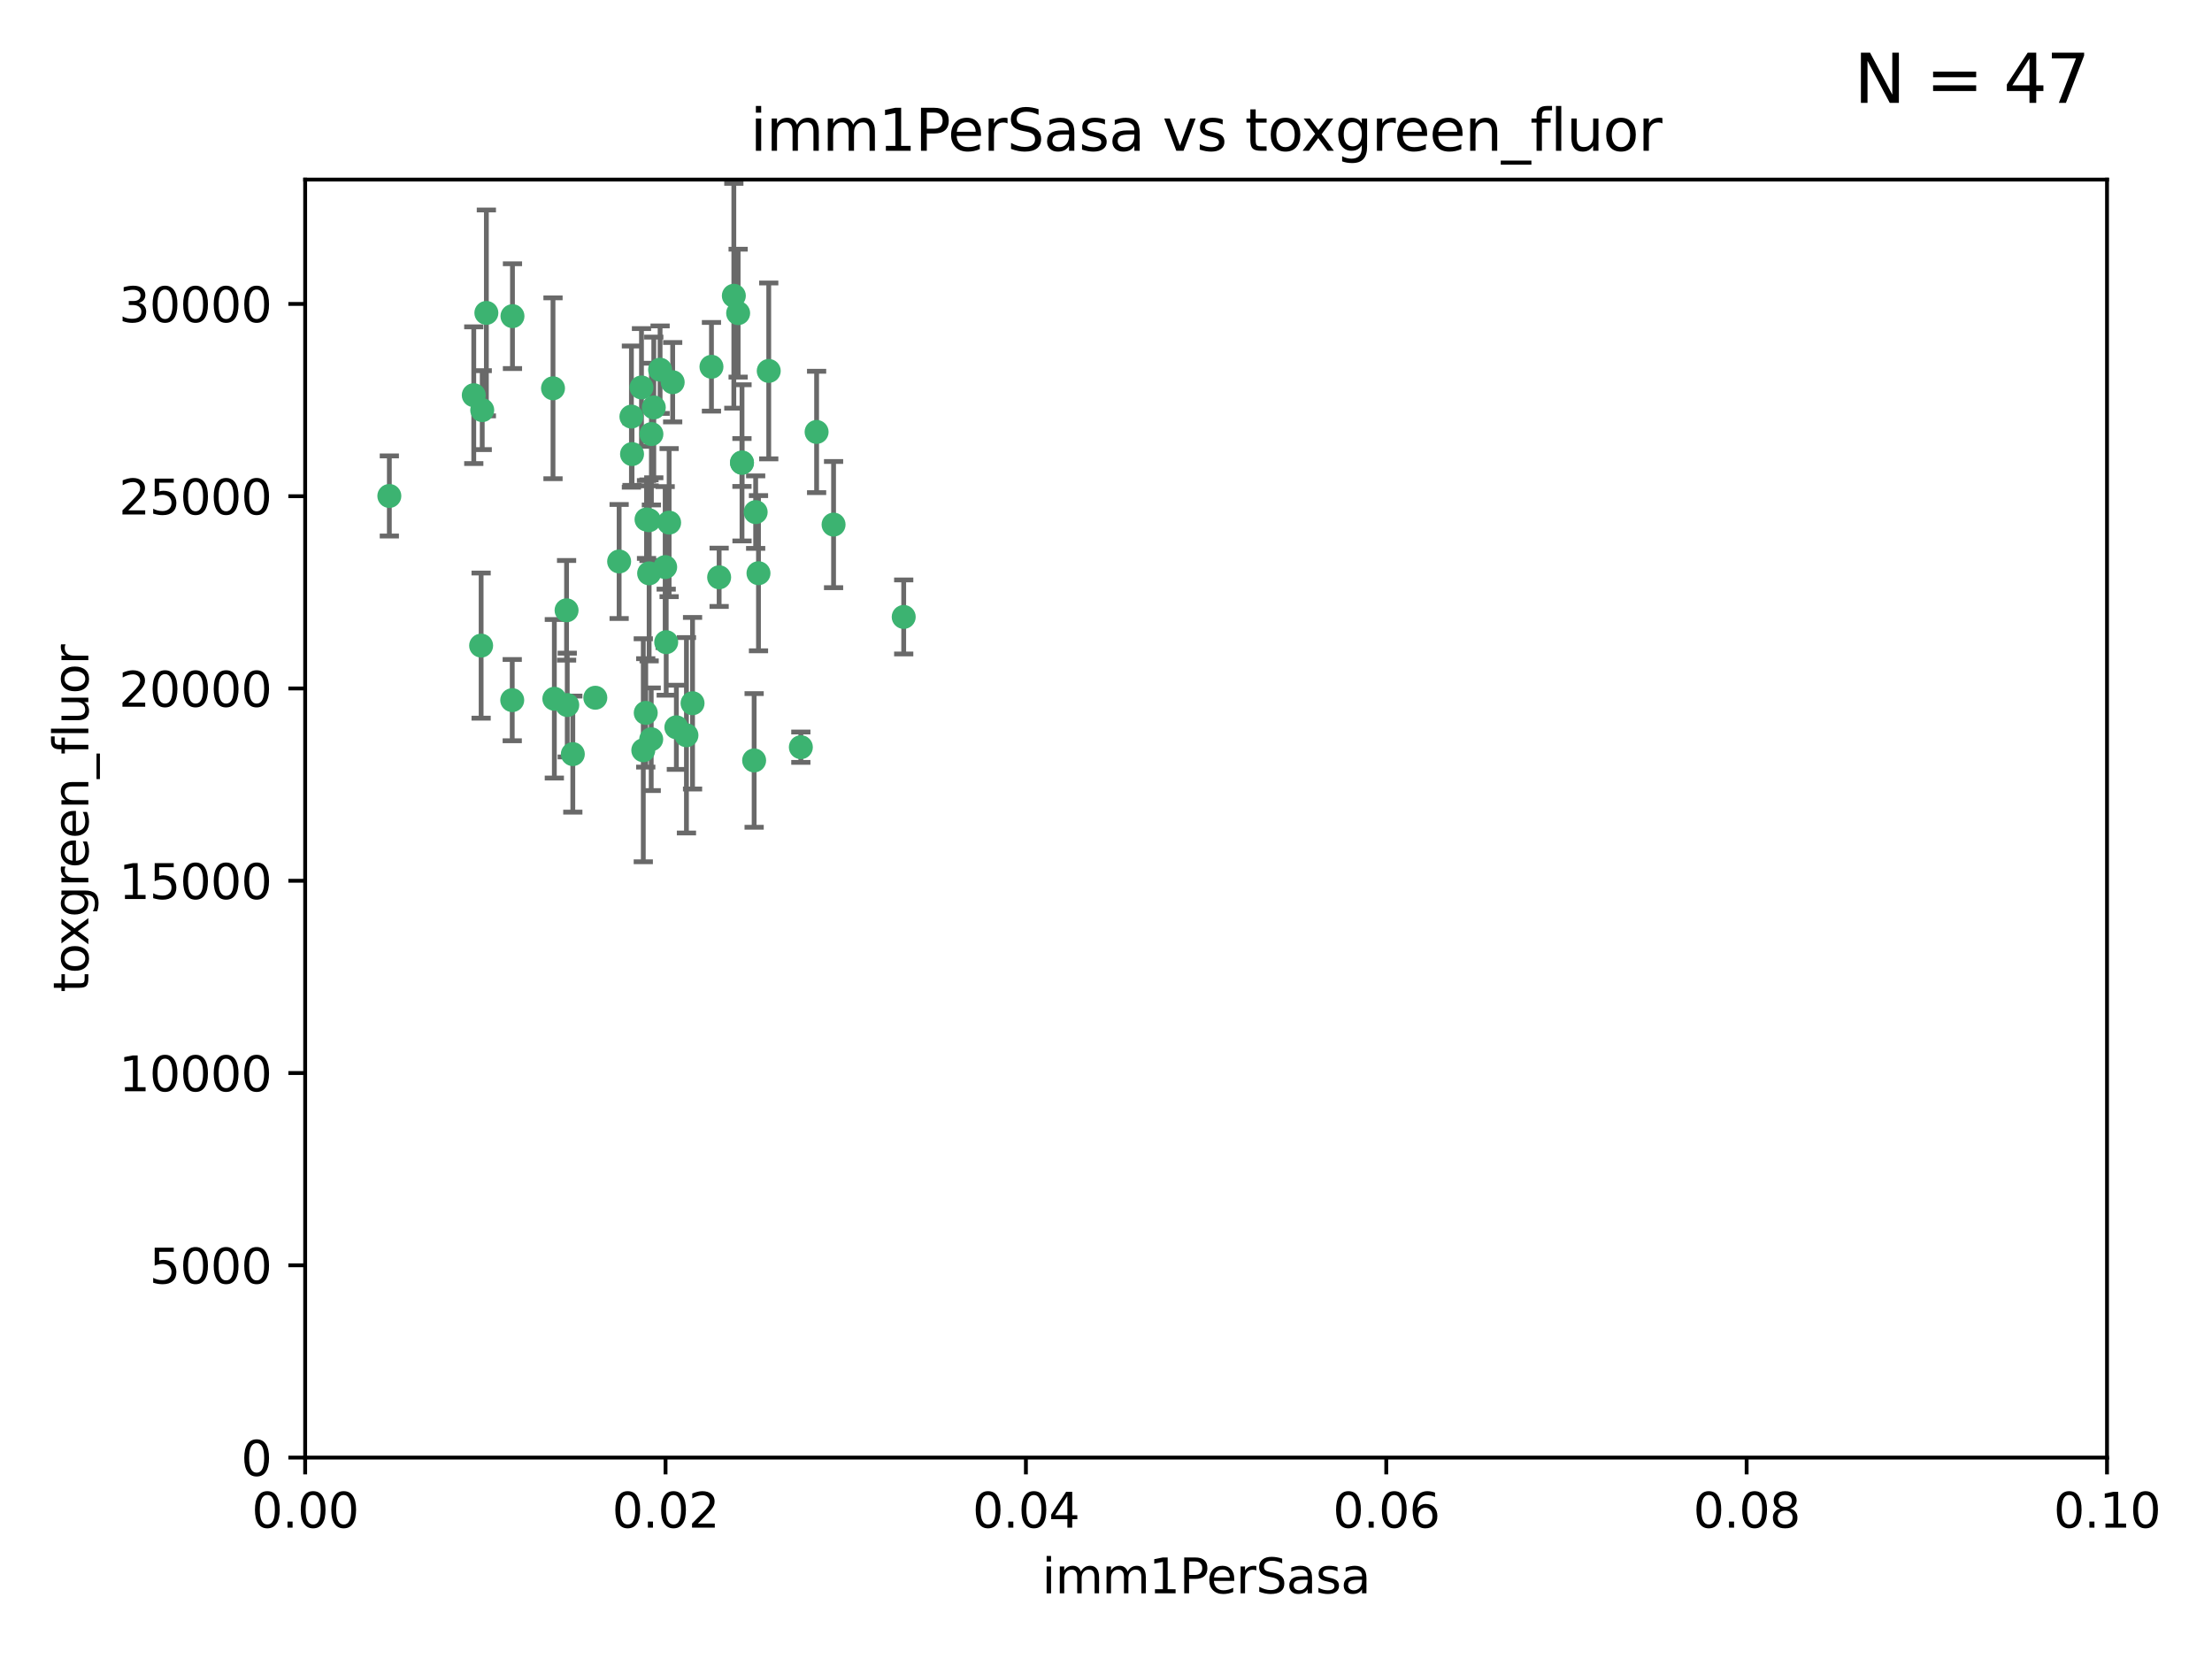 <?xml version="1.0" encoding="utf-8" standalone="no"?>
<!DOCTYPE svg PUBLIC "-//W3C//DTD SVG 1.1//EN"
  "http://www.w3.org/Graphics/SVG/1.1/DTD/svg11.dtd">
<svg xmlns:xlink="http://www.w3.org/1999/xlink" width="460.8pt" height="345.6pt" viewBox="0 0 460.8 345.6" xmlns="http://www.w3.org/2000/svg" version="1.1">
 <defs>
  <style type="text/css">*{stroke-linejoin: round; stroke-linecap: butt}</style>
 </defs>
 <g id="figure_1">
  <g id="patch_1">
   <path d="M 0 345.6 
L 460.8 345.6 
L 460.8 0 
L 0 0 
z
" style="fill: #ffffff"/>
  </g>
  <g id="axes_1">
   <g id="patch_2">
    <path d="M 63.571 303.64 
L 438.93 303.64 
L 438.93 37.411 
L 63.571 37.411 
z
" style="fill: #ffffff"/>
   </g>
   <g id="PathCollection_1">
    <defs>
     <path id="m8b3bf76834" d="M 0 1.118 
C 0.297 1.118 0.581 1 0.791 0.791 
C 1 0.581 1.118 0.297 1.118 0 
C 1.118 -0.297 1 -0.581 0.791 -0.791 
C 0.581 -1 0.297 -1.118 0 -1.118 
C -0.297 -1.118 -0.581 -1 -0.791 -0.791 
C -1 -0.581 -1.118 -0.297 -1.118 0 
C -1.118 0.297 -1 0.581 -0.791 0.791 
C -0.581 1 -0.297 1.118 0 1.118 
z
" style="stroke: #3cb371"/>
    </defs>
    <g clip-path="url(#pdb96815ed4)">
     <use xlink:href="#m8b3bf76834" x="81.107" y="103.319" style="fill: #3cb371; stroke: #3cb371"/>
     <use xlink:href="#m8b3bf76834" x="101.319" y="65.184" style="fill: #3cb371; stroke: #3cb371"/>
     <use xlink:href="#m8b3bf76834" x="100.458" y="85.438" style="fill: #3cb371; stroke: #3cb371"/>
     <use xlink:href="#m8b3bf76834" x="100.227" y="134.491" style="fill: #3cb371; stroke: #3cb371"/>
     <use xlink:href="#m8b3bf76834" x="98.695" y="82.326" style="fill: #3cb371; stroke: #3cb371"/>
     <use xlink:href="#m8b3bf76834" x="148.21" y="76.407" style="fill: #3cb371; stroke: #3cb371"/>
     <use xlink:href="#m8b3bf76834" x="106.757" y="65.86" style="fill: #3cb371; stroke: #3cb371"/>
     <use xlink:href="#m8b3bf76834" x="134.683" y="108.214" style="fill: #3cb371; stroke: #3cb371"/>
     <use xlink:href="#m8b3bf76834" x="135.699" y="90.426" style="fill: #3cb371; stroke: #3cb371"/>
     <use xlink:href="#m8b3bf76834" x="138.568" y="118.137" style="fill: #3cb371; stroke: #3cb371"/>
     <use xlink:href="#m8b3bf76834" x="152.872" y="61.614" style="fill: #3cb371; stroke: #3cb371"/>
     <use xlink:href="#m8b3bf76834" x="118.027" y="127.138" style="fill: #3cb371; stroke: #3cb371"/>
     <use xlink:href="#m8b3bf76834" x="115.202" y="80.887" style="fill: #3cb371; stroke: #3cb371"/>
     <use xlink:href="#m8b3bf76834" x="135.226" y="119.44" style="fill: #3cb371; stroke: #3cb371"/>
     <use xlink:href="#m8b3bf76834" x="124.016" y="145.351" style="fill: #3cb371; stroke: #3cb371"/>
     <use xlink:href="#m8b3bf76834" x="131.665" y="94.593" style="fill: #3cb371; stroke: #3cb371"/>
     <use xlink:href="#m8b3bf76834" x="135.196" y="108.37" style="fill: #3cb371; stroke: #3cb371"/>
     <use xlink:href="#m8b3bf76834" x="157.418" y="106.684" style="fill: #3cb371; stroke: #3cb371"/>
     <use xlink:href="#m8b3bf76834" x="137.51" y="77.01" style="fill: #3cb371; stroke: #3cb371"/>
     <use xlink:href="#m8b3bf76834" x="106.707" y="145.851" style="fill: #3cb371; stroke: #3cb371"/>
     <use xlink:href="#m8b3bf76834" x="131.536" y="86.787" style="fill: #3cb371; stroke: #3cb371"/>
     <use xlink:href="#m8b3bf76834" x="136.196" y="84.877" style="fill: #3cb371; stroke: #3cb371"/>
     <use xlink:href="#m8b3bf76834" x="140.132" y="79.621" style="fill: #3cb371; stroke: #3cb371"/>
     <use xlink:href="#m8b3bf76834" x="119.328" y="157.094" style="fill: #3cb371; stroke: #3cb371"/>
     <use xlink:href="#m8b3bf76834" x="160.144" y="77.272" style="fill: #3cb371; stroke: #3cb371"/>
     <use xlink:href="#m8b3bf76834" x="139.392" y="108.872" style="fill: #3cb371; stroke: #3cb371"/>
     <use xlink:href="#m8b3bf76834" x="154.563" y="96.341" style="fill: #3cb371; stroke: #3cb371"/>
     <use xlink:href="#m8b3bf76834" x="158.007" y="119.409" style="fill: #3cb371; stroke: #3cb371"/>
     <use xlink:href="#m8b3bf76834" x="153.769" y="65.233" style="fill: #3cb371; stroke: #3cb371"/>
     <use xlink:href="#m8b3bf76834" x="149.81" y="120.261" style="fill: #3cb371; stroke: #3cb371"/>
     <use xlink:href="#m8b3bf76834" x="118.169" y="146.874" style="fill: #3cb371; stroke: #3cb371"/>
     <use xlink:href="#m8b3bf76834" x="154.575" y="96.418" style="fill: #3cb371; stroke: #3cb371"/>
     <use xlink:href="#m8b3bf76834" x="133.632" y="80.711" style="fill: #3cb371; stroke: #3cb371"/>
     <use xlink:href="#m8b3bf76834" x="170.113" y="89.982" style="fill: #3cb371; stroke: #3cb371"/>
     <use xlink:href="#m8b3bf76834" x="128.977" y="116.968" style="fill: #3cb371; stroke: #3cb371"/>
     <use xlink:href="#m8b3bf76834" x="188.259" y="128.518" style="fill: #3cb371; stroke: #3cb371"/>
     <use xlink:href="#m8b3bf76834" x="134.52" y="148.507" style="fill: #3cb371; stroke: #3cb371"/>
     <use xlink:href="#m8b3bf76834" x="142.999" y="153.171" style="fill: #3cb371; stroke: #3cb371"/>
     <use xlink:href="#m8b3bf76834" x="157.1" y="158.411" style="fill: #3cb371; stroke: #3cb371"/>
     <use xlink:href="#m8b3bf76834" x="173.648" y="109.281" style="fill: #3cb371; stroke: #3cb371"/>
     <use xlink:href="#m8b3bf76834" x="166.831" y="155.653" style="fill: #3cb371; stroke: #3cb371"/>
     <use xlink:href="#m8b3bf76834" x="144.271" y="146.495" style="fill: #3cb371; stroke: #3cb371"/>
     <use xlink:href="#m8b3bf76834" x="140.899" y="151.512" style="fill: #3cb371; stroke: #3cb371"/>
     <use xlink:href="#m8b3bf76834" x="115.48" y="145.567" style="fill: #3cb371; stroke: #3cb371"/>
     <use xlink:href="#m8b3bf76834" x="134.01" y="156.293" style="fill: #3cb371; stroke: #3cb371"/>
     <use xlink:href="#m8b3bf76834" x="138.782" y="133.776" style="fill: #3cb371; stroke: #3cb371"/>
     <use xlink:href="#m8b3bf76834" x="135.66" y="153.996" style="fill: #3cb371; stroke: #3cb371"/>
    </g>
   </g>
   <g id="matplotlib.axis_1">
    <g id="xtick_1">
     <g id="line2d_1">
      <defs>
       <path id="mf5b15fdaea" d="M 0 0 
L 0 3.5 
" style="stroke: #000000; stroke-width: 0.8"/>
      </defs>
      <g>
       <use xlink:href="#mf5b15fdaea" x="63.571" y="303.64" style="stroke: #000000; stroke-width: 0.8"/>
      </g>
     </g>
     <g id="text_1">
      <!-- 0.00 -->
      <g transform="translate(52.438 318.238)scale(0.1 -0.1)">
       <defs>
        <path id="DejaVuSans-30" d="M 2034 4250 
Q 1547 4250 1301 3770 
Q 1056 3291 1056 2328 
Q 1056 1369 1301 889 
Q 1547 409 2034 409 
Q 2525 409 2770 889 
Q 3016 1369 3016 2328 
Q 3016 3291 2770 3770 
Q 2525 4250 2034 4250 
z
M 2034 4750 
Q 2819 4750 3233 4129 
Q 3647 3509 3647 2328 
Q 3647 1150 3233 529 
Q 2819 -91 2034 -91 
Q 1250 -91 836 529 
Q 422 1150 422 2328 
Q 422 3509 836 4129 
Q 1250 4750 2034 4750 
z
" transform="scale(0.016)"/>
        <path id="DejaVuSans-2e" d="M 684 794 
L 1344 794 
L 1344 0 
L 684 0 
L 684 794 
z
" transform="scale(0.016)"/>
       </defs>
       <use xlink:href="#DejaVuSans-30"/>
       <use xlink:href="#DejaVuSans-2e" x="63.623"/>
       <use xlink:href="#DejaVuSans-30" x="95.41"/>
       <use xlink:href="#DejaVuSans-30" x="159.033"/>
      </g>
     </g>
    </g>
    <g id="xtick_2">
     <g id="line2d_2">
      <g>
       <use xlink:href="#mf5b15fdaea" x="138.643" y="303.64" style="stroke: #000000; stroke-width: 0.8"/>
      </g>
     </g>
     <g id="text_2">
      <!-- 0.02 -->
      <g transform="translate(127.51 318.238)scale(0.1 -0.1)">
       <defs>
        <path id="DejaVuSans-32" d="M 1228 531 
L 3431 531 
L 3431 0 
L 469 0 
L 469 531 
Q 828 903 1448 1529 
Q 2069 2156 2228 2338 
Q 2531 2678 2651 2914 
Q 2772 3150 2772 3378 
Q 2772 3750 2511 3984 
Q 2250 4219 1831 4219 
Q 1534 4219 1204 4116 
Q 875 4013 500 3803 
L 500 4441 
Q 881 4594 1212 4672 
Q 1544 4750 1819 4750 
Q 2544 4750 2975 4387 
Q 3406 4025 3406 3419 
Q 3406 3131 3298 2873 
Q 3191 2616 2906 2266 
Q 2828 2175 2409 1742 
Q 1991 1309 1228 531 
z
" transform="scale(0.016)"/>
       </defs>
       <use xlink:href="#DejaVuSans-30"/>
       <use xlink:href="#DejaVuSans-2e" x="63.623"/>
       <use xlink:href="#DejaVuSans-30" x="95.41"/>
       <use xlink:href="#DejaVuSans-32" x="159.033"/>
      </g>
     </g>
    </g>
    <g id="xtick_3">
     <g id="line2d_3">
      <g>
       <use xlink:href="#mf5b15fdaea" x="213.715" y="303.64" style="stroke: #000000; stroke-width: 0.8"/>
      </g>
     </g>
     <g id="text_3">
      <!-- 0.04 -->
      <g transform="translate(202.582 318.238)scale(0.1 -0.1)">
       <defs>
        <path id="DejaVuSans-34" d="M 2419 4116 
L 825 1625 
L 2419 1625 
L 2419 4116 
z
M 2253 4666 
L 3047 4666 
L 3047 1625 
L 3713 1625 
L 3713 1100 
L 3047 1100 
L 3047 0 
L 2419 0 
L 2419 1100 
L 313 1100 
L 313 1709 
L 2253 4666 
z
" transform="scale(0.016)"/>
       </defs>
       <use xlink:href="#DejaVuSans-30"/>
       <use xlink:href="#DejaVuSans-2e" x="63.623"/>
       <use xlink:href="#DejaVuSans-30" x="95.41"/>
       <use xlink:href="#DejaVuSans-34" x="159.033"/>
      </g>
     </g>
    </g>
    <g id="xtick_4">
     <g id="line2d_4">
      <g>
       <use xlink:href="#mf5b15fdaea" x="288.786" y="303.64" style="stroke: #000000; stroke-width: 0.8"/>
      </g>
     </g>
     <g id="text_4">
      <!-- 0.06 -->
      <g transform="translate(277.654 318.238)scale(0.1 -0.1)">
       <defs>
        <path id="DejaVuSans-36" d="M 2113 2584 
Q 1688 2584 1439 2293 
Q 1191 2003 1191 1497 
Q 1191 994 1439 701 
Q 1688 409 2113 409 
Q 2538 409 2786 701 
Q 3034 994 3034 1497 
Q 3034 2003 2786 2293 
Q 2538 2584 2113 2584 
z
M 3366 4563 
L 3366 3988 
Q 3128 4100 2886 4159 
Q 2644 4219 2406 4219 
Q 1781 4219 1451 3797 
Q 1122 3375 1075 2522 
Q 1259 2794 1537 2939 
Q 1816 3084 2150 3084 
Q 2853 3084 3261 2657 
Q 3669 2231 3669 1497 
Q 3669 778 3244 343 
Q 2819 -91 2113 -91 
Q 1303 -91 875 529 
Q 447 1150 447 2328 
Q 447 3434 972 4092 
Q 1497 4750 2381 4750 
Q 2619 4750 2861 4703 
Q 3103 4656 3366 4563 
z
" transform="scale(0.016)"/>
       </defs>
       <use xlink:href="#DejaVuSans-30"/>
       <use xlink:href="#DejaVuSans-2e" x="63.623"/>
       <use xlink:href="#DejaVuSans-30" x="95.41"/>
       <use xlink:href="#DejaVuSans-36" x="159.033"/>
      </g>
     </g>
    </g>
    <g id="xtick_5">
     <g id="line2d_5">
      <g>
       <use xlink:href="#mf5b15fdaea" x="363.858" y="303.64" style="stroke: #000000; stroke-width: 0.8"/>
      </g>
     </g>
     <g id="text_5">
      <!-- 0.08 -->
      <g transform="translate(352.725 318.238)scale(0.1 -0.1)">
       <defs>
        <path id="DejaVuSans-38" d="M 2034 2216 
Q 1584 2216 1326 1975 
Q 1069 1734 1069 1313 
Q 1069 891 1326 650 
Q 1584 409 2034 409 
Q 2484 409 2743 651 
Q 3003 894 3003 1313 
Q 3003 1734 2745 1975 
Q 2488 2216 2034 2216 
z
M 1403 2484 
Q 997 2584 770 2862 
Q 544 3141 544 3541 
Q 544 4100 942 4425 
Q 1341 4750 2034 4750 
Q 2731 4750 3128 4425 
Q 3525 4100 3525 3541 
Q 3525 3141 3298 2862 
Q 3072 2584 2669 2484 
Q 3125 2378 3379 2068 
Q 3634 1759 3634 1313 
Q 3634 634 3220 271 
Q 2806 -91 2034 -91 
Q 1263 -91 848 271 
Q 434 634 434 1313 
Q 434 1759 690 2068 
Q 947 2378 1403 2484 
z
M 1172 3481 
Q 1172 3119 1398 2916 
Q 1625 2713 2034 2713 
Q 2441 2713 2670 2916 
Q 2900 3119 2900 3481 
Q 2900 3844 2670 4047 
Q 2441 4250 2034 4250 
Q 1625 4250 1398 4047 
Q 1172 3844 1172 3481 
z
" transform="scale(0.016)"/>
       </defs>
       <use xlink:href="#DejaVuSans-30"/>
       <use xlink:href="#DejaVuSans-2e" x="63.623"/>
       <use xlink:href="#DejaVuSans-30" x="95.41"/>
       <use xlink:href="#DejaVuSans-38" x="159.033"/>
      </g>
     </g>
    </g>
    <g id="xtick_6">
     <g id="line2d_6">
      <g>
       <use xlink:href="#mf5b15fdaea" x="438.93" y="303.64" style="stroke: #000000; stroke-width: 0.8"/>
      </g>
     </g>
     <g id="text_6">
      <!-- 0.10 -->
      <g transform="translate(427.797 318.238)scale(0.1 -0.1)">
       <defs>
        <path id="DejaVuSans-31" d="M 794 531 
L 1825 531 
L 1825 4091 
L 703 3866 
L 703 4441 
L 1819 4666 
L 2450 4666 
L 2450 531 
L 3481 531 
L 3481 0 
L 794 0 
L 794 531 
z
" transform="scale(0.016)"/>
       </defs>
       <use xlink:href="#DejaVuSans-30"/>
       <use xlink:href="#DejaVuSans-2e" x="63.623"/>
       <use xlink:href="#DejaVuSans-31" x="95.41"/>
       <use xlink:href="#DejaVuSans-30" x="159.033"/>
      </g>
     </g>
    </g>
    <g id="text_7">
     <!-- imm1PerSasa -->
     <g transform="translate(217.067 331.917)scale(0.1 -0.1)">
      <defs>
       <path id="DejaVuSans-69" d="M 603 3500 
L 1178 3500 
L 1178 0 
L 603 0 
L 603 3500 
z
M 603 4863 
L 1178 4863 
L 1178 4134 
L 603 4134 
L 603 4863 
z
" transform="scale(0.016)"/>
       <path id="DejaVuSans-6d" d="M 3328 2828 
Q 3544 3216 3844 3400 
Q 4144 3584 4550 3584 
Q 5097 3584 5394 3201 
Q 5691 2819 5691 2113 
L 5691 0 
L 5113 0 
L 5113 2094 
Q 5113 2597 4934 2840 
Q 4756 3084 4391 3084 
Q 3944 3084 3684 2787 
Q 3425 2491 3425 1978 
L 3425 0 
L 2847 0 
L 2847 2094 
Q 2847 2600 2669 2842 
Q 2491 3084 2119 3084 
Q 1678 3084 1418 2786 
Q 1159 2488 1159 1978 
L 1159 0 
L 581 0 
L 581 3500 
L 1159 3500 
L 1159 2956 
Q 1356 3278 1631 3431 
Q 1906 3584 2284 3584 
Q 2666 3584 2933 3390 
Q 3200 3197 3328 2828 
z
" transform="scale(0.016)"/>
       <path id="DejaVuSans-50" d="M 1259 4147 
L 1259 2394 
L 2053 2394 
Q 2494 2394 2734 2622 
Q 2975 2850 2975 3272 
Q 2975 3691 2734 3919 
Q 2494 4147 2053 4147 
L 1259 4147 
z
M 628 4666 
L 2053 4666 
Q 2838 4666 3239 4311 
Q 3641 3956 3641 3272 
Q 3641 2581 3239 2228 
Q 2838 1875 2053 1875 
L 1259 1875 
L 1259 0 
L 628 0 
L 628 4666 
z
" transform="scale(0.016)"/>
       <path id="DejaVuSans-65" d="M 3597 1894 
L 3597 1613 
L 953 1613 
Q 991 1019 1311 708 
Q 1631 397 2203 397 
Q 2534 397 2845 478 
Q 3156 559 3463 722 
L 3463 178 
Q 3153 47 2828 -22 
Q 2503 -91 2169 -91 
Q 1331 -91 842 396 
Q 353 884 353 1716 
Q 353 2575 817 3079 
Q 1281 3584 2069 3584 
Q 2775 3584 3186 3129 
Q 3597 2675 3597 1894 
z
M 3022 2063 
Q 3016 2534 2758 2815 
Q 2500 3097 2075 3097 
Q 1594 3097 1305 2825 
Q 1016 2553 972 2059 
L 3022 2063 
z
" transform="scale(0.016)"/>
       <path id="DejaVuSans-72" d="M 2631 2963 
Q 2534 3019 2420 3045 
Q 2306 3072 2169 3072 
Q 1681 3072 1420 2755 
Q 1159 2438 1159 1844 
L 1159 0 
L 581 0 
L 581 3500 
L 1159 3500 
L 1159 2956 
Q 1341 3275 1631 3429 
Q 1922 3584 2338 3584 
Q 2397 3584 2469 3576 
Q 2541 3569 2628 3553 
L 2631 2963 
z
" transform="scale(0.016)"/>
       <path id="DejaVuSans-53" d="M 3425 4513 
L 3425 3897 
Q 3066 4069 2747 4153 
Q 2428 4238 2131 4238 
Q 1616 4238 1336 4038 
Q 1056 3838 1056 3469 
Q 1056 3159 1242 3001 
Q 1428 2844 1947 2747 
L 2328 2669 
Q 3034 2534 3370 2195 
Q 3706 1856 3706 1288 
Q 3706 609 3251 259 
Q 2797 -91 1919 -91 
Q 1588 -91 1214 -16 
Q 841 59 441 206 
L 441 856 
Q 825 641 1194 531 
Q 1563 422 1919 422 
Q 2459 422 2753 634 
Q 3047 847 3047 1241 
Q 3047 1584 2836 1778 
Q 2625 1972 2144 2069 
L 1759 2144 
Q 1053 2284 737 2584 
Q 422 2884 422 3419 
Q 422 4038 858 4394 
Q 1294 4750 2059 4750 
Q 2388 4750 2728 4690 
Q 3069 4631 3425 4513 
z
" transform="scale(0.016)"/>
       <path id="DejaVuSans-61" d="M 2194 1759 
Q 1497 1759 1228 1600 
Q 959 1441 959 1056 
Q 959 750 1161 570 
Q 1363 391 1709 391 
Q 2188 391 2477 730 
Q 2766 1069 2766 1631 
L 2766 1759 
L 2194 1759 
z
M 3341 1997 
L 3341 0 
L 2766 0 
L 2766 531 
Q 2569 213 2275 61 
Q 1981 -91 1556 -91 
Q 1019 -91 701 211 
Q 384 513 384 1019 
Q 384 1609 779 1909 
Q 1175 2209 1959 2209 
L 2766 2209 
L 2766 2266 
Q 2766 2663 2505 2880 
Q 2244 3097 1772 3097 
Q 1472 3097 1187 3025 
Q 903 2953 641 2809 
L 641 3341 
Q 956 3463 1253 3523 
Q 1550 3584 1831 3584 
Q 2591 3584 2966 3190 
Q 3341 2797 3341 1997 
z
" transform="scale(0.016)"/>
       <path id="DejaVuSans-73" d="M 2834 3397 
L 2834 2853 
Q 2591 2978 2328 3040 
Q 2066 3103 1784 3103 
Q 1356 3103 1142 2972 
Q 928 2841 928 2578 
Q 928 2378 1081 2264 
Q 1234 2150 1697 2047 
L 1894 2003 
Q 2506 1872 2764 1633 
Q 3022 1394 3022 966 
Q 3022 478 2636 193 
Q 2250 -91 1575 -91 
Q 1294 -91 989 -36 
Q 684 19 347 128 
L 347 722 
Q 666 556 975 473 
Q 1284 391 1588 391 
Q 1994 391 2212 530 
Q 2431 669 2431 922 
Q 2431 1156 2273 1281 
Q 2116 1406 1581 1522 
L 1381 1569 
Q 847 1681 609 1914 
Q 372 2147 372 2553 
Q 372 3047 722 3315 
Q 1072 3584 1716 3584 
Q 2034 3584 2315 3537 
Q 2597 3491 2834 3397 
z
" transform="scale(0.016)"/>
      </defs>
      <use xlink:href="#DejaVuSans-69"/>
      <use xlink:href="#DejaVuSans-6d" x="27.783"/>
      <use xlink:href="#DejaVuSans-6d" x="125.195"/>
      <use xlink:href="#DejaVuSans-31" x="222.607"/>
      <use xlink:href="#DejaVuSans-50" x="286.23"/>
      <use xlink:href="#DejaVuSans-65" x="342.908"/>
      <use xlink:href="#DejaVuSans-72" x="404.432"/>
      <use xlink:href="#DejaVuSans-53" x="445.545"/>
      <use xlink:href="#DejaVuSans-61" x="509.021"/>
      <use xlink:href="#DejaVuSans-73" x="570.301"/>
      <use xlink:href="#DejaVuSans-61" x="622.4"/>
     </g>
    </g>
   </g>
   <g id="matplotlib.axis_2">
    <g id="ytick_1">
     <g id="line2d_7">
      <defs>
       <path id="m3dbe22f231" d="M 0 0 
L -3.5 0 
" style="stroke: #000000; stroke-width: 0.8"/>
      </defs>
      <g>
       <use xlink:href="#m3dbe22f231" x="63.571" y="303.64" style="stroke: #000000; stroke-width: 0.8"/>
      </g>
     </g>
     <g id="text_8">
      <!-- 0 -->
      <g transform="translate(50.209 307.439)scale(0.1 -0.1)">
       <use xlink:href="#DejaVuSans-30"/>
      </g>
     </g>
    </g>
    <g id="ytick_2">
     <g id="line2d_8">
      <g>
       <use xlink:href="#m3dbe22f231" x="63.571" y="263.586" style="stroke: #000000; stroke-width: 0.8"/>
      </g>
     </g>
     <g id="text_9">
      <!-- 5000 -->
      <g transform="translate(31.121 267.385)scale(0.1 -0.1)">
       <defs>
        <path id="DejaVuSans-35" d="M 691 4666 
L 3169 4666 
L 3169 4134 
L 1269 4134 
L 1269 2991 
Q 1406 3038 1543 3061 
Q 1681 3084 1819 3084 
Q 2600 3084 3056 2656 
Q 3513 2228 3513 1497 
Q 3513 744 3044 326 
Q 2575 -91 1722 -91 
Q 1428 -91 1123 -41 
Q 819 9 494 109 
L 494 744 
Q 775 591 1075 516 
Q 1375 441 1709 441 
Q 2250 441 2565 725 
Q 2881 1009 2881 1497 
Q 2881 1984 2565 2268 
Q 2250 2553 1709 2553 
Q 1456 2553 1204 2497 
Q 953 2441 691 2322 
L 691 4666 
z
" transform="scale(0.016)"/>
       </defs>
       <use xlink:href="#DejaVuSans-35"/>
       <use xlink:href="#DejaVuSans-30" x="63.623"/>
       <use xlink:href="#DejaVuSans-30" x="127.246"/>
       <use xlink:href="#DejaVuSans-30" x="190.869"/>
      </g>
     </g>
    </g>
    <g id="ytick_3">
     <g id="line2d_9">
      <g>
       <use xlink:href="#m3dbe22f231" x="63.571" y="223.532" style="stroke: #000000; stroke-width: 0.8"/>
      </g>
     </g>
     <g id="text_10">
      <!-- 10000 -->
      <g transform="translate(24.759 227.331)scale(0.1 -0.1)">
       <use xlink:href="#DejaVuSans-31"/>
       <use xlink:href="#DejaVuSans-30" x="63.623"/>
       <use xlink:href="#DejaVuSans-30" x="127.246"/>
       <use xlink:href="#DejaVuSans-30" x="190.869"/>
       <use xlink:href="#DejaVuSans-30" x="254.492"/>
      </g>
     </g>
    </g>
    <g id="ytick_4">
     <g id="line2d_10">
      <g>
       <use xlink:href="#m3dbe22f231" x="63.571" y="183.478" style="stroke: #000000; stroke-width: 0.8"/>
      </g>
     </g>
     <g id="text_11">
      <!-- 15000 -->
      <g transform="translate(24.759 187.278)scale(0.1 -0.1)">
       <use xlink:href="#DejaVuSans-31"/>
       <use xlink:href="#DejaVuSans-35" x="63.623"/>
       <use xlink:href="#DejaVuSans-30" x="127.246"/>
       <use xlink:href="#DejaVuSans-30" x="190.869"/>
       <use xlink:href="#DejaVuSans-30" x="254.492"/>
      </g>
     </g>
    </g>
    <g id="ytick_5">
     <g id="line2d_11">
      <g>
       <use xlink:href="#m3dbe22f231" x="63.571" y="143.424" style="stroke: #000000; stroke-width: 0.8"/>
      </g>
     </g>
     <g id="text_12">
      <!-- 20000 -->
      <g transform="translate(24.759 147.224)scale(0.1 -0.1)">
       <use xlink:href="#DejaVuSans-32"/>
       <use xlink:href="#DejaVuSans-30" x="63.623"/>
       <use xlink:href="#DejaVuSans-30" x="127.246"/>
       <use xlink:href="#DejaVuSans-30" x="190.869"/>
       <use xlink:href="#DejaVuSans-30" x="254.492"/>
      </g>
     </g>
    </g>
    <g id="ytick_6">
     <g id="line2d_12">
      <g>
       <use xlink:href="#m3dbe22f231" x="63.571" y="103.371" style="stroke: #000000; stroke-width: 0.8"/>
      </g>
     </g>
     <g id="text_13">
      <!-- 25000 -->
      <g transform="translate(24.759 107.17)scale(0.1 -0.1)">
       <use xlink:href="#DejaVuSans-32"/>
       <use xlink:href="#DejaVuSans-35" x="63.623"/>
       <use xlink:href="#DejaVuSans-30" x="127.246"/>
       <use xlink:href="#DejaVuSans-30" x="190.869"/>
       <use xlink:href="#DejaVuSans-30" x="254.492"/>
      </g>
     </g>
    </g>
    <g id="ytick_7">
     <g id="line2d_13">
      <g>
       <use xlink:href="#m3dbe22f231" x="63.571" y="63.317" style="stroke: #000000; stroke-width: 0.8"/>
      </g>
     </g>
     <g id="text_14">
      <!-- 30000 -->
      <g transform="translate(24.759 67.116)scale(0.1 -0.1)">
       <defs>
        <path id="DejaVuSans-33" d="M 2597 2516 
Q 3050 2419 3304 2112 
Q 3559 1806 3559 1356 
Q 3559 666 3084 287 
Q 2609 -91 1734 -91 
Q 1441 -91 1130 -33 
Q 819 25 488 141 
L 488 750 
Q 750 597 1062 519 
Q 1375 441 1716 441 
Q 2309 441 2620 675 
Q 2931 909 2931 1356 
Q 2931 1769 2642 2001 
Q 2353 2234 1838 2234 
L 1294 2234 
L 1294 2753 
L 1863 2753 
Q 2328 2753 2575 2939 
Q 2822 3125 2822 3475 
Q 2822 3834 2567 4026 
Q 2313 4219 1838 4219 
Q 1578 4219 1281 4162 
Q 984 4106 628 3988 
L 628 4550 
Q 988 4650 1302 4700 
Q 1616 4750 1894 4750 
Q 2613 4750 3031 4423 
Q 3450 4097 3450 3541 
Q 3450 3153 3228 2886 
Q 3006 2619 2597 2516 
z
" transform="scale(0.016)"/>
       </defs>
       <use xlink:href="#DejaVuSans-33"/>
       <use xlink:href="#DejaVuSans-30" x="63.623"/>
       <use xlink:href="#DejaVuSans-30" x="127.246"/>
       <use xlink:href="#DejaVuSans-30" x="190.869"/>
       <use xlink:href="#DejaVuSans-30" x="254.492"/>
      </g>
     </g>
    </g>
    <g id="text_15">
     <!-- toxgreen_fluor -->
     <g transform="translate(18.401 206.72)rotate(-90)scale(0.1 -0.1)">
      <defs>
       <path id="DejaVuSans-74" d="M 1172 4494 
L 1172 3500 
L 2356 3500 
L 2356 3053 
L 1172 3053 
L 1172 1153 
Q 1172 725 1289 603 
Q 1406 481 1766 481 
L 2356 481 
L 2356 0 
L 1766 0 
Q 1100 0 847 248 
Q 594 497 594 1153 
L 594 3053 
L 172 3053 
L 172 3500 
L 594 3500 
L 594 4494 
L 1172 4494 
z
" transform="scale(0.016)"/>
       <path id="DejaVuSans-6f" d="M 1959 3097 
Q 1497 3097 1228 2736 
Q 959 2375 959 1747 
Q 959 1119 1226 758 
Q 1494 397 1959 397 
Q 2419 397 2687 759 
Q 2956 1122 2956 1747 
Q 2956 2369 2687 2733 
Q 2419 3097 1959 3097 
z
M 1959 3584 
Q 2709 3584 3137 3096 
Q 3566 2609 3566 1747 
Q 3566 888 3137 398 
Q 2709 -91 1959 -91 
Q 1206 -91 779 398 
Q 353 888 353 1747 
Q 353 2609 779 3096 
Q 1206 3584 1959 3584 
z
" transform="scale(0.016)"/>
       <path id="DejaVuSans-78" d="M 3513 3500 
L 2247 1797 
L 3578 0 
L 2900 0 
L 1881 1375 
L 863 0 
L 184 0 
L 1544 1831 
L 300 3500 
L 978 3500 
L 1906 2253 
L 2834 3500 
L 3513 3500 
z
" transform="scale(0.016)"/>
       <path id="DejaVuSans-67" d="M 2906 1791 
Q 2906 2416 2648 2759 
Q 2391 3103 1925 3103 
Q 1463 3103 1205 2759 
Q 947 2416 947 1791 
Q 947 1169 1205 825 
Q 1463 481 1925 481 
Q 2391 481 2648 825 
Q 2906 1169 2906 1791 
z
M 3481 434 
Q 3481 -459 3084 -895 
Q 2688 -1331 1869 -1331 
Q 1566 -1331 1297 -1286 
Q 1028 -1241 775 -1147 
L 775 -588 
Q 1028 -725 1275 -790 
Q 1522 -856 1778 -856 
Q 2344 -856 2625 -561 
Q 2906 -266 2906 331 
L 2906 616 
Q 2728 306 2450 153 
Q 2172 0 1784 0 
Q 1141 0 747 490 
Q 353 981 353 1791 
Q 353 2603 747 3093 
Q 1141 3584 1784 3584 
Q 2172 3584 2450 3431 
Q 2728 3278 2906 2969 
L 2906 3500 
L 3481 3500 
L 3481 434 
z
" transform="scale(0.016)"/>
       <path id="DejaVuSans-6e" d="M 3513 2113 
L 3513 0 
L 2938 0 
L 2938 2094 
Q 2938 2591 2744 2837 
Q 2550 3084 2163 3084 
Q 1697 3084 1428 2787 
Q 1159 2491 1159 1978 
L 1159 0 
L 581 0 
L 581 3500 
L 1159 3500 
L 1159 2956 
Q 1366 3272 1645 3428 
Q 1925 3584 2291 3584 
Q 2894 3584 3203 3211 
Q 3513 2838 3513 2113 
z
" transform="scale(0.016)"/>
       <path id="DejaVuSans-5f" d="M 3263 -1063 
L 3263 -1509 
L -63 -1509 
L -63 -1063 
L 3263 -1063 
z
" transform="scale(0.016)"/>
       <path id="DejaVuSans-66" d="M 2375 4863 
L 2375 4384 
L 1825 4384 
Q 1516 4384 1395 4259 
Q 1275 4134 1275 3809 
L 1275 3500 
L 2222 3500 
L 2222 3053 
L 1275 3053 
L 1275 0 
L 697 0 
L 697 3053 
L 147 3053 
L 147 3500 
L 697 3500 
L 697 3744 
Q 697 4328 969 4595 
Q 1241 4863 1831 4863 
L 2375 4863 
z
" transform="scale(0.016)"/>
       <path id="DejaVuSans-6c" d="M 603 4863 
L 1178 4863 
L 1178 0 
L 603 0 
L 603 4863 
z
" transform="scale(0.016)"/>
       <path id="DejaVuSans-75" d="M 544 1381 
L 544 3500 
L 1119 3500 
L 1119 1403 
Q 1119 906 1312 657 
Q 1506 409 1894 409 
Q 2359 409 2629 706 
Q 2900 1003 2900 1516 
L 2900 3500 
L 3475 3500 
L 3475 0 
L 2900 0 
L 2900 538 
Q 2691 219 2414 64 
Q 2138 -91 1772 -91 
Q 1169 -91 856 284 
Q 544 659 544 1381 
z
M 1991 3584 
L 1991 3584 
z
" transform="scale(0.016)"/>
      </defs>
      <use xlink:href="#DejaVuSans-74"/>
      <use xlink:href="#DejaVuSans-6f" x="39.209"/>
      <use xlink:href="#DejaVuSans-78" x="97.266"/>
      <use xlink:href="#DejaVuSans-67" x="156.445"/>
      <use xlink:href="#DejaVuSans-72" x="219.922"/>
      <use xlink:href="#DejaVuSans-65" x="258.785"/>
      <use xlink:href="#DejaVuSans-65" x="320.309"/>
      <use xlink:href="#DejaVuSans-6e" x="381.832"/>
      <use xlink:href="#DejaVuSans-5f" x="445.211"/>
      <use xlink:href="#DejaVuSans-66" x="495.211"/>
      <use xlink:href="#DejaVuSans-6c" x="530.416"/>
      <use xlink:href="#DejaVuSans-75" x="558.199"/>
      <use xlink:href="#DejaVuSans-6f" x="621.578"/>
      <use xlink:href="#DejaVuSans-72" x="682.76"/>
     </g>
    </g>
   </g>
   <g id="LineCollection_1">
    <path d="M 81.107 111.662 
L 81.107 94.976 
" clip-path="url(#pdb96815ed4)" style="fill: none; stroke: #696969"/>
    <path d="M 101.319 86.629 
L 101.319 43.739 
" clip-path="url(#pdb96815ed4)" style="fill: none; stroke: #696969"/>
    <path d="M 100.458 93.658 
L 100.458 77.218 
" clip-path="url(#pdb96815ed4)" style="fill: none; stroke: #696969"/>
    <path d="M 100.227 149.606 
L 100.227 119.375 
" clip-path="url(#pdb96815ed4)" style="fill: none; stroke: #696969"/>
    <path d="M 98.695 96.567 
L 98.695 68.086 
" clip-path="url(#pdb96815ed4)" style="fill: none; stroke: #696969"/>
    <path d="M 148.21 85.641 
L 148.21 67.173 
" clip-path="url(#pdb96815ed4)" style="fill: none; stroke: #696969"/>
    <path d="M 106.757 76.775 
L 106.757 54.946 
" clip-path="url(#pdb96815ed4)" style="fill: none; stroke: #696969"/>
    <path d="M 134.683 116.326 
L 134.683 100.101 
" clip-path="url(#pdb96815ed4)" style="fill: none; stroke: #696969"/>
    <path d="M 135.699 105.189 
L 135.699 75.663 
" clip-path="url(#pdb96815ed4)" style="fill: none; stroke: #696969"/>
    <path d="M 138.568 134.902 
L 138.568 101.371 
" clip-path="url(#pdb96815ed4)" style="fill: none; stroke: #696969"/>
    <path d="M 152.872 85.029 
L 152.872 38.199 
" clip-path="url(#pdb96815ed4)" style="fill: none; stroke: #696969"/>
    <path d="M 118.027 137.518 
L 118.027 116.759 
" clip-path="url(#pdb96815ed4)" style="fill: none; stroke: #696969"/>
    <path d="M 115.202 99.727 
L 115.202 62.047 
" clip-path="url(#pdb96815ed4)" style="fill: none; stroke: #696969"/>
    <path d="M 135.226 137.675 
L 135.226 101.206 
" clip-path="url(#pdb96815ed4)" style="fill: none; stroke: #696969"/>
    <path d="M 124.016 145.95 
L 124.016 144.752 
" clip-path="url(#pdb96815ed4)" style="fill: none; stroke: #696969"/>
    <path d="M 131.665 101.108 
L 131.665 88.078 
" clip-path="url(#pdb96815ed4)" style="fill: none; stroke: #696969"/>
    <path d="M 135.196 116.773 
L 135.196 99.966 
" clip-path="url(#pdb96815ed4)" style="fill: none; stroke: #696969"/>
    <path d="M 157.418 114.235 
L 157.418 99.134 
" clip-path="url(#pdb96815ed4)" style="fill: none; stroke: #696969"/>
    <path d="M 137.51 86.119 
L 137.51 67.901 
" clip-path="url(#pdb96815ed4)" style="fill: none; stroke: #696969"/>
    <path d="M 106.707 154.314 
L 106.707 137.387 
" clip-path="url(#pdb96815ed4)" style="fill: none; stroke: #696969"/>
    <path d="M 131.536 101.495 
L 131.536 72.08 
" clip-path="url(#pdb96815ed4)" style="fill: none; stroke: #696969"/>
    <path d="M 136.196 99.526 
L 136.196 70.227 
" clip-path="url(#pdb96815ed4)" style="fill: none; stroke: #696969"/>
    <path d="M 140.132 87.894 
L 140.132 71.347 
" clip-path="url(#pdb96815ed4)" style="fill: none; stroke: #696969"/>
    <path d="M 119.328 169.182 
L 119.328 145.005 
" clip-path="url(#pdb96815ed4)" style="fill: none; stroke: #696969"/>
    <path d="M 160.144 95.589 
L 160.144 58.955 
" clip-path="url(#pdb96815ed4)" style="fill: none; stroke: #696969"/>
    <path d="M 139.392 124.294 
L 139.392 93.449 
" clip-path="url(#pdb96815ed4)" style="fill: none; stroke: #696969"/>
    <path d="M 154.563 101.329 
L 154.563 91.353 
" clip-path="url(#pdb96815ed4)" style="fill: none; stroke: #696969"/>
    <path d="M 158.007 135.574 
L 158.007 103.243 
" clip-path="url(#pdb96815ed4)" style="fill: none; stroke: #696969"/>
    <path d="M 153.769 78.556 
L 153.769 51.911 
" clip-path="url(#pdb96815ed4)" style="fill: none; stroke: #696969"/>
    <path d="M 149.81 126.332 
L 149.81 114.19 
" clip-path="url(#pdb96815ed4)" style="fill: none; stroke: #696969"/>
    <path d="M 118.169 157.684 
L 118.169 136.065 
" clip-path="url(#pdb96815ed4)" style="fill: none; stroke: #696969"/>
    <path d="M 154.575 112.691 
L 154.575 80.146 
" clip-path="url(#pdb96815ed4)" style="fill: none; stroke: #696969"/>
    <path d="M 133.632 92.975 
L 133.632 68.447 
" clip-path="url(#pdb96815ed4)" style="fill: none; stroke: #696969"/>
    <path d="M 170.113 102.623 
L 170.113 77.342 
" clip-path="url(#pdb96815ed4)" style="fill: none; stroke: #696969"/>
    <path d="M 128.977 128.842 
L 128.977 105.095 
" clip-path="url(#pdb96815ed4)" style="fill: none; stroke: #696969"/>
    <path d="M 188.259 136.228 
L 188.259 120.808 
" clip-path="url(#pdb96815ed4)" style="fill: none; stroke: #696969"/>
    <path d="M 134.52 159.798 
L 134.52 137.216 
" clip-path="url(#pdb96815ed4)" style="fill: none; stroke: #696969"/>
    <path d="M 142.999 173.526 
L 142.999 132.815 
" clip-path="url(#pdb96815ed4)" style="fill: none; stroke: #696969"/>
    <path d="M 157.1 172.333 
L 157.1 144.489 
" clip-path="url(#pdb96815ed4)" style="fill: none; stroke: #696969"/>
    <path d="M 173.648 122.425 
L 173.648 96.137 
" clip-path="url(#pdb96815ed4)" style="fill: none; stroke: #696969"/>
    <path d="M 166.831 158.82 
L 166.831 152.486 
" clip-path="url(#pdb96815ed4)" style="fill: none; stroke: #696969"/>
    <path d="M 144.271 164.363 
L 144.271 128.627 
" clip-path="url(#pdb96815ed4)" style="fill: none; stroke: #696969"/>
    <path d="M 140.899 160.28 
L 140.899 142.744 
" clip-path="url(#pdb96815ed4)" style="fill: none; stroke: #696969"/>
    <path d="M 115.48 162.081 
L 115.48 129.053 
" clip-path="url(#pdb96815ed4)" style="fill: none; stroke: #696969"/>
    <path d="M 134.01 179.519 
L 134.01 133.067 
" clip-path="url(#pdb96815ed4)" style="fill: none; stroke: #696969"/>
    <path d="M 138.782 144.817 
L 138.782 122.734 
" clip-path="url(#pdb96815ed4)" style="fill: none; stroke: #696969"/>
    <path d="M 135.66 164.686 
L 135.66 143.305 
" clip-path="url(#pdb96815ed4)" style="fill: none; stroke: #696969"/>
   </g>
   <g id="line2d_14">
    <defs>
     <path id="m473b14c2f7" d="M 2 0 
L -2 -0 
" style="stroke: #696969"/>
    </defs>
    <g clip-path="url(#pdb96815ed4)">
     <use xlink:href="#m473b14c2f7" x="81.107" y="111.662" style="fill: #696969; stroke: #696969"/>
     <use xlink:href="#m473b14c2f7" x="101.319" y="86.629" style="fill: #696969; stroke: #696969"/>
     <use xlink:href="#m473b14c2f7" x="100.458" y="93.658" style="fill: #696969; stroke: #696969"/>
     <use xlink:href="#m473b14c2f7" x="100.227" y="149.606" style="fill: #696969; stroke: #696969"/>
     <use xlink:href="#m473b14c2f7" x="98.695" y="96.567" style="fill: #696969; stroke: #696969"/>
     <use xlink:href="#m473b14c2f7" x="148.21" y="85.641" style="fill: #696969; stroke: #696969"/>
     <use xlink:href="#m473b14c2f7" x="106.757" y="76.775" style="fill: #696969; stroke: #696969"/>
     <use xlink:href="#m473b14c2f7" x="134.683" y="116.326" style="fill: #696969; stroke: #696969"/>
     <use xlink:href="#m473b14c2f7" x="135.699" y="105.189" style="fill: #696969; stroke: #696969"/>
     <use xlink:href="#m473b14c2f7" x="138.568" y="134.902" style="fill: #696969; stroke: #696969"/>
     <use xlink:href="#m473b14c2f7" x="152.872" y="85.029" style="fill: #696969; stroke: #696969"/>
     <use xlink:href="#m473b14c2f7" x="118.027" y="137.518" style="fill: #696969; stroke: #696969"/>
     <use xlink:href="#m473b14c2f7" x="115.202" y="99.727" style="fill: #696969; stroke: #696969"/>
     <use xlink:href="#m473b14c2f7" x="135.226" y="137.675" style="fill: #696969; stroke: #696969"/>
     <use xlink:href="#m473b14c2f7" x="124.016" y="145.95" style="fill: #696969; stroke: #696969"/>
     <use xlink:href="#m473b14c2f7" x="131.665" y="101.108" style="fill: #696969; stroke: #696969"/>
     <use xlink:href="#m473b14c2f7" x="135.196" y="116.773" style="fill: #696969; stroke: #696969"/>
     <use xlink:href="#m473b14c2f7" x="157.418" y="114.235" style="fill: #696969; stroke: #696969"/>
     <use xlink:href="#m473b14c2f7" x="137.51" y="86.119" style="fill: #696969; stroke: #696969"/>
     <use xlink:href="#m473b14c2f7" x="106.707" y="154.314" style="fill: #696969; stroke: #696969"/>
     <use xlink:href="#m473b14c2f7" x="131.536" y="101.495" style="fill: #696969; stroke: #696969"/>
     <use xlink:href="#m473b14c2f7" x="136.196" y="99.526" style="fill: #696969; stroke: #696969"/>
     <use xlink:href="#m473b14c2f7" x="140.132" y="87.894" style="fill: #696969; stroke: #696969"/>
     <use xlink:href="#m473b14c2f7" x="119.328" y="169.182" style="fill: #696969; stroke: #696969"/>
     <use xlink:href="#m473b14c2f7" x="160.144" y="95.589" style="fill: #696969; stroke: #696969"/>
     <use xlink:href="#m473b14c2f7" x="139.392" y="124.294" style="fill: #696969; stroke: #696969"/>
     <use xlink:href="#m473b14c2f7" x="154.563" y="101.329" style="fill: #696969; stroke: #696969"/>
     <use xlink:href="#m473b14c2f7" x="158.007" y="135.574" style="fill: #696969; stroke: #696969"/>
     <use xlink:href="#m473b14c2f7" x="153.769" y="78.556" style="fill: #696969; stroke: #696969"/>
     <use xlink:href="#m473b14c2f7" x="149.81" y="126.332" style="fill: #696969; stroke: #696969"/>
     <use xlink:href="#m473b14c2f7" x="118.169" y="157.684" style="fill: #696969; stroke: #696969"/>
     <use xlink:href="#m473b14c2f7" x="154.575" y="112.691" style="fill: #696969; stroke: #696969"/>
     <use xlink:href="#m473b14c2f7" x="133.632" y="92.975" style="fill: #696969; stroke: #696969"/>
     <use xlink:href="#m473b14c2f7" x="170.113" y="102.623" style="fill: #696969; stroke: #696969"/>
     <use xlink:href="#m473b14c2f7" x="128.977" y="128.842" style="fill: #696969; stroke: #696969"/>
     <use xlink:href="#m473b14c2f7" x="188.259" y="136.228" style="fill: #696969; stroke: #696969"/>
     <use xlink:href="#m473b14c2f7" x="134.52" y="159.798" style="fill: #696969; stroke: #696969"/>
     <use xlink:href="#m473b14c2f7" x="142.999" y="173.526" style="fill: #696969; stroke: #696969"/>
     <use xlink:href="#m473b14c2f7" x="157.1" y="172.333" style="fill: #696969; stroke: #696969"/>
     <use xlink:href="#m473b14c2f7" x="173.648" y="122.425" style="fill: #696969; stroke: #696969"/>
     <use xlink:href="#m473b14c2f7" x="166.831" y="158.82" style="fill: #696969; stroke: #696969"/>
     <use xlink:href="#m473b14c2f7" x="144.271" y="164.363" style="fill: #696969; stroke: #696969"/>
     <use xlink:href="#m473b14c2f7" x="140.899" y="160.28" style="fill: #696969; stroke: #696969"/>
     <use xlink:href="#m473b14c2f7" x="115.48" y="162.081" style="fill: #696969; stroke: #696969"/>
     <use xlink:href="#m473b14c2f7" x="134.01" y="179.519" style="fill: #696969; stroke: #696969"/>
     <use xlink:href="#m473b14c2f7" x="138.782" y="144.817" style="fill: #696969; stroke: #696969"/>
     <use xlink:href="#m473b14c2f7" x="135.66" y="164.686" style="fill: #696969; stroke: #696969"/>
    </g>
   </g>
   <g id="line2d_15">
    <g clip-path="url(#pdb96815ed4)">
     <use xlink:href="#m473b14c2f7" x="81.107" y="94.976" style="fill: #696969; stroke: #696969"/>
     <use xlink:href="#m473b14c2f7" x="101.319" y="43.739" style="fill: #696969; stroke: #696969"/>
     <use xlink:href="#m473b14c2f7" x="100.458" y="77.218" style="fill: #696969; stroke: #696969"/>
     <use xlink:href="#m473b14c2f7" x="100.227" y="119.375" style="fill: #696969; stroke: #696969"/>
     <use xlink:href="#m473b14c2f7" x="98.695" y="68.086" style="fill: #696969; stroke: #696969"/>
     <use xlink:href="#m473b14c2f7" x="148.21" y="67.173" style="fill: #696969; stroke: #696969"/>
     <use xlink:href="#m473b14c2f7" x="106.757" y="54.946" style="fill: #696969; stroke: #696969"/>
     <use xlink:href="#m473b14c2f7" x="134.683" y="100.101" style="fill: #696969; stroke: #696969"/>
     <use xlink:href="#m473b14c2f7" x="135.699" y="75.663" style="fill: #696969; stroke: #696969"/>
     <use xlink:href="#m473b14c2f7" x="138.568" y="101.371" style="fill: #696969; stroke: #696969"/>
     <use xlink:href="#m473b14c2f7" x="152.872" y="38.199" style="fill: #696969; stroke: #696969"/>
     <use xlink:href="#m473b14c2f7" x="118.027" y="116.759" style="fill: #696969; stroke: #696969"/>
     <use xlink:href="#m473b14c2f7" x="115.202" y="62.047" style="fill: #696969; stroke: #696969"/>
     <use xlink:href="#m473b14c2f7" x="135.226" y="101.206" style="fill: #696969; stroke: #696969"/>
     <use xlink:href="#m473b14c2f7" x="124.016" y="144.752" style="fill: #696969; stroke: #696969"/>
     <use xlink:href="#m473b14c2f7" x="131.665" y="88.078" style="fill: #696969; stroke: #696969"/>
     <use xlink:href="#m473b14c2f7" x="135.196" y="99.966" style="fill: #696969; stroke: #696969"/>
     <use xlink:href="#m473b14c2f7" x="157.418" y="99.134" style="fill: #696969; stroke: #696969"/>
     <use xlink:href="#m473b14c2f7" x="137.51" y="67.901" style="fill: #696969; stroke: #696969"/>
     <use xlink:href="#m473b14c2f7" x="106.707" y="137.387" style="fill: #696969; stroke: #696969"/>
     <use xlink:href="#m473b14c2f7" x="131.536" y="72.08" style="fill: #696969; stroke: #696969"/>
     <use xlink:href="#m473b14c2f7" x="136.196" y="70.227" style="fill: #696969; stroke: #696969"/>
     <use xlink:href="#m473b14c2f7" x="140.132" y="71.347" style="fill: #696969; stroke: #696969"/>
     <use xlink:href="#m473b14c2f7" x="119.328" y="145.005" style="fill: #696969; stroke: #696969"/>
     <use xlink:href="#m473b14c2f7" x="160.144" y="58.955" style="fill: #696969; stroke: #696969"/>
     <use xlink:href="#m473b14c2f7" x="139.392" y="93.449" style="fill: #696969; stroke: #696969"/>
     <use xlink:href="#m473b14c2f7" x="154.563" y="91.353" style="fill: #696969; stroke: #696969"/>
     <use xlink:href="#m473b14c2f7" x="158.007" y="103.243" style="fill: #696969; stroke: #696969"/>
     <use xlink:href="#m473b14c2f7" x="153.769" y="51.911" style="fill: #696969; stroke: #696969"/>
     <use xlink:href="#m473b14c2f7" x="149.81" y="114.19" style="fill: #696969; stroke: #696969"/>
     <use xlink:href="#m473b14c2f7" x="118.169" y="136.065" style="fill: #696969; stroke: #696969"/>
     <use xlink:href="#m473b14c2f7" x="154.575" y="80.146" style="fill: #696969; stroke: #696969"/>
     <use xlink:href="#m473b14c2f7" x="133.632" y="68.447" style="fill: #696969; stroke: #696969"/>
     <use xlink:href="#m473b14c2f7" x="170.113" y="77.342" style="fill: #696969; stroke: #696969"/>
     <use xlink:href="#m473b14c2f7" x="128.977" y="105.095" style="fill: #696969; stroke: #696969"/>
     <use xlink:href="#m473b14c2f7" x="188.259" y="120.808" style="fill: #696969; stroke: #696969"/>
     <use xlink:href="#m473b14c2f7" x="134.52" y="137.216" style="fill: #696969; stroke: #696969"/>
     <use xlink:href="#m473b14c2f7" x="142.999" y="132.815" style="fill: #696969; stroke: #696969"/>
     <use xlink:href="#m473b14c2f7" x="157.1" y="144.489" style="fill: #696969; stroke: #696969"/>
     <use xlink:href="#m473b14c2f7" x="173.648" y="96.137" style="fill: #696969; stroke: #696969"/>
     <use xlink:href="#m473b14c2f7" x="166.831" y="152.486" style="fill: #696969; stroke: #696969"/>
     <use xlink:href="#m473b14c2f7" x="144.271" y="128.627" style="fill: #696969; stroke: #696969"/>
     <use xlink:href="#m473b14c2f7" x="140.899" y="142.744" style="fill: #696969; stroke: #696969"/>
     <use xlink:href="#m473b14c2f7" x="115.48" y="129.053" style="fill: #696969; stroke: #696969"/>
     <use xlink:href="#m473b14c2f7" x="134.01" y="133.067" style="fill: #696969; stroke: #696969"/>
     <use xlink:href="#m473b14c2f7" x="138.782" y="122.734" style="fill: #696969; stroke: #696969"/>
     <use xlink:href="#m473b14c2f7" x="135.66" y="143.305" style="fill: #696969; stroke: #696969"/>
    </g>
   </g>
   <g id="line2d_16">
    <defs>
     <path id="md773c833a8" d="M 0 2 
C 0.53 2 1.039 1.789 1.414 1.414 
C 1.789 1.039 2 0.53 2 0 
C 2 -0.53 1.789 -1.039 1.414 -1.414 
C 1.039 -1.789 0.53 -2 0 -2 
C -0.53 -2 -1.039 -1.789 -1.414 -1.414 
C -1.789 -1.039 -2 -0.53 -2 0 
C -2 0.53 -1.789 1.039 -1.414 1.414 
C -1.039 1.789 -0.53 2 0 2 
z
" style="stroke: #3cb371"/>
    </defs>
    <g clip-path="url(#pdb96815ed4)">
     <use xlink:href="#md773c833a8" x="81.107" y="103.319" style="fill: #3cb371; stroke: #3cb371"/>
     <use xlink:href="#md773c833a8" x="101.319" y="65.184" style="fill: #3cb371; stroke: #3cb371"/>
     <use xlink:href="#md773c833a8" x="100.458" y="85.438" style="fill: #3cb371; stroke: #3cb371"/>
     <use xlink:href="#md773c833a8" x="100.227" y="134.491" style="fill: #3cb371; stroke: #3cb371"/>
     <use xlink:href="#md773c833a8" x="98.695" y="82.326" style="fill: #3cb371; stroke: #3cb371"/>
     <use xlink:href="#md773c833a8" x="148.21" y="76.407" style="fill: #3cb371; stroke: #3cb371"/>
     <use xlink:href="#md773c833a8" x="106.757" y="65.86" style="fill: #3cb371; stroke: #3cb371"/>
     <use xlink:href="#md773c833a8" x="134.683" y="108.214" style="fill: #3cb371; stroke: #3cb371"/>
     <use xlink:href="#md773c833a8" x="135.699" y="90.426" style="fill: #3cb371; stroke: #3cb371"/>
     <use xlink:href="#md773c833a8" x="138.568" y="118.137" style="fill: #3cb371; stroke: #3cb371"/>
     <use xlink:href="#md773c833a8" x="152.872" y="61.614" style="fill: #3cb371; stroke: #3cb371"/>
     <use xlink:href="#md773c833a8" x="118.027" y="127.138" style="fill: #3cb371; stroke: #3cb371"/>
     <use xlink:href="#md773c833a8" x="115.202" y="80.887" style="fill: #3cb371; stroke: #3cb371"/>
     <use xlink:href="#md773c833a8" x="135.226" y="119.44" style="fill: #3cb371; stroke: #3cb371"/>
     <use xlink:href="#md773c833a8" x="124.016" y="145.351" style="fill: #3cb371; stroke: #3cb371"/>
     <use xlink:href="#md773c833a8" x="131.665" y="94.593" style="fill: #3cb371; stroke: #3cb371"/>
     <use xlink:href="#md773c833a8" x="135.196" y="108.37" style="fill: #3cb371; stroke: #3cb371"/>
     <use xlink:href="#md773c833a8" x="157.418" y="106.684" style="fill: #3cb371; stroke: #3cb371"/>
     <use xlink:href="#md773c833a8" x="137.51" y="77.01" style="fill: #3cb371; stroke: #3cb371"/>
     <use xlink:href="#md773c833a8" x="106.707" y="145.851" style="fill: #3cb371; stroke: #3cb371"/>
     <use xlink:href="#md773c833a8" x="131.536" y="86.787" style="fill: #3cb371; stroke: #3cb371"/>
     <use xlink:href="#md773c833a8" x="136.196" y="84.877" style="fill: #3cb371; stroke: #3cb371"/>
     <use xlink:href="#md773c833a8" x="140.132" y="79.621" style="fill: #3cb371; stroke: #3cb371"/>
     <use xlink:href="#md773c833a8" x="119.328" y="157.094" style="fill: #3cb371; stroke: #3cb371"/>
     <use xlink:href="#md773c833a8" x="160.144" y="77.272" style="fill: #3cb371; stroke: #3cb371"/>
     <use xlink:href="#md773c833a8" x="139.392" y="108.872" style="fill: #3cb371; stroke: #3cb371"/>
     <use xlink:href="#md773c833a8" x="154.563" y="96.341" style="fill: #3cb371; stroke: #3cb371"/>
     <use xlink:href="#md773c833a8" x="158.007" y="119.409" style="fill: #3cb371; stroke: #3cb371"/>
     <use xlink:href="#md773c833a8" x="153.769" y="65.233" style="fill: #3cb371; stroke: #3cb371"/>
     <use xlink:href="#md773c833a8" x="149.81" y="120.261" style="fill: #3cb371; stroke: #3cb371"/>
     <use xlink:href="#md773c833a8" x="118.169" y="146.874" style="fill: #3cb371; stroke: #3cb371"/>
     <use xlink:href="#md773c833a8" x="154.575" y="96.418" style="fill: #3cb371; stroke: #3cb371"/>
     <use xlink:href="#md773c833a8" x="133.632" y="80.711" style="fill: #3cb371; stroke: #3cb371"/>
     <use xlink:href="#md773c833a8" x="170.113" y="89.982" style="fill: #3cb371; stroke: #3cb371"/>
     <use xlink:href="#md773c833a8" x="128.977" y="116.968" style="fill: #3cb371; stroke: #3cb371"/>
     <use xlink:href="#md773c833a8" x="188.259" y="128.518" style="fill: #3cb371; stroke: #3cb371"/>
     <use xlink:href="#md773c833a8" x="134.52" y="148.507" style="fill: #3cb371; stroke: #3cb371"/>
     <use xlink:href="#md773c833a8" x="142.999" y="153.171" style="fill: #3cb371; stroke: #3cb371"/>
     <use xlink:href="#md773c833a8" x="157.1" y="158.411" style="fill: #3cb371; stroke: #3cb371"/>
     <use xlink:href="#md773c833a8" x="173.648" y="109.281" style="fill: #3cb371; stroke: #3cb371"/>
     <use xlink:href="#md773c833a8" x="166.831" y="155.653" style="fill: #3cb371; stroke: #3cb371"/>
     <use xlink:href="#md773c833a8" x="144.271" y="146.495" style="fill: #3cb371; stroke: #3cb371"/>
     <use xlink:href="#md773c833a8" x="140.899" y="151.512" style="fill: #3cb371; stroke: #3cb371"/>
     <use xlink:href="#md773c833a8" x="115.48" y="145.567" style="fill: #3cb371; stroke: #3cb371"/>
     <use xlink:href="#md773c833a8" x="134.01" y="156.293" style="fill: #3cb371; stroke: #3cb371"/>
     <use xlink:href="#md773c833a8" x="138.782" y="133.776" style="fill: #3cb371; stroke: #3cb371"/>
     <use xlink:href="#md773c833a8" x="135.66" y="153.996" style="fill: #3cb371; stroke: #3cb371"/>
    </g>
   </g>
   <g id="patch_3">
    <path d="M 63.571 303.64 
L 63.571 37.411 
" style="fill: none; stroke: #000000; stroke-width: 0.8; stroke-linejoin: miter; stroke-linecap: square"/>
   </g>
   <g id="patch_4">
    <path d="M 438.93 303.64 
L 438.93 37.411 
" style="fill: none; stroke: #000000; stroke-width: 0.8; stroke-linejoin: miter; stroke-linecap: square"/>
   </g>
   <g id="patch_5">
    <path d="M 63.571 303.64 
L 438.93 303.64 
" style="fill: none; stroke: #000000; stroke-width: 0.8; stroke-linejoin: miter; stroke-linecap: square"/>
   </g>
   <g id="patch_6">
    <path d="M 63.571 37.411 
L 438.93 37.411 
" style="fill: none; stroke: #000000; stroke-width: 0.8; stroke-linejoin: miter; stroke-linecap: square"/>
   </g>
   <g id="text_16">
    <!-- N = 47 -->
    <g transform="translate(386.257 21.426)scale(0.14 -0.14)">
     <defs>
      <path id="DejaVuSans-4e" d="M 628 4666 
L 1478 4666 
L 3547 763 
L 3547 4666 
L 4159 4666 
L 4159 0 
L 3309 0 
L 1241 3903 
L 1241 0 
L 628 0 
L 628 4666 
z
" transform="scale(0.016)"/>
      <path id="DejaVuSans-20" transform="scale(0.016)"/>
      <path id="DejaVuSans-3d" d="M 678 2906 
L 4684 2906 
L 4684 2381 
L 678 2381 
L 678 2906 
z
M 678 1631 
L 4684 1631 
L 4684 1100 
L 678 1100 
L 678 1631 
z
" transform="scale(0.016)"/>
      <path id="DejaVuSans-37" d="M 525 4666 
L 3525 4666 
L 3525 4397 
L 1831 0 
L 1172 0 
L 2766 4134 
L 525 4134 
L 525 4666 
z
" transform="scale(0.016)"/>
     </defs>
     <use xlink:href="#DejaVuSans-4e"/>
     <use xlink:href="#DejaVuSans-20" x="74.805"/>
     <use xlink:href="#DejaVuSans-3d" x="106.592"/>
     <use xlink:href="#DejaVuSans-20" x="190.381"/>
     <use xlink:href="#DejaVuSans-34" x="222.168"/>
     <use xlink:href="#DejaVuSans-37" x="285.791"/>
    </g>
   </g>
   <g id="text_17">
    <!-- imm1PerSasa vs toxgreen_fluor -->
    <g transform="translate(156.306 31.411)scale(0.12 -0.12)">
     <defs>
      <path id="DejaVuSans-76" d="M 191 3500 
L 800 3500 
L 1894 563 
L 2988 3500 
L 3597 3500 
L 2284 0 
L 1503 0 
L 191 3500 
z
" transform="scale(0.016)"/>
     </defs>
     <use xlink:href="#DejaVuSans-69"/>
     <use xlink:href="#DejaVuSans-6d" x="27.783"/>
     <use xlink:href="#DejaVuSans-6d" x="125.195"/>
     <use xlink:href="#DejaVuSans-31" x="222.607"/>
     <use xlink:href="#DejaVuSans-50" x="286.23"/>
     <use xlink:href="#DejaVuSans-65" x="342.908"/>
     <use xlink:href="#DejaVuSans-72" x="404.432"/>
     <use xlink:href="#DejaVuSans-53" x="445.545"/>
     <use xlink:href="#DejaVuSans-61" x="509.021"/>
     <use xlink:href="#DejaVuSans-73" x="570.301"/>
     <use xlink:href="#DejaVuSans-61" x="622.4"/>
     <use xlink:href="#DejaVuSans-20" x="683.68"/>
     <use xlink:href="#DejaVuSans-76" x="715.467"/>
     <use xlink:href="#DejaVuSans-73" x="774.646"/>
     <use xlink:href="#DejaVuSans-20" x="826.746"/>
     <use xlink:href="#DejaVuSans-74" x="858.533"/>
     <use xlink:href="#DejaVuSans-6f" x="897.742"/>
     <use xlink:href="#DejaVuSans-78" x="955.799"/>
     <use xlink:href="#DejaVuSans-67" x="1014.979"/>
     <use xlink:href="#DejaVuSans-72" x="1078.455"/>
     <use xlink:href="#DejaVuSans-65" x="1117.318"/>
     <use xlink:href="#DejaVuSans-65" x="1178.842"/>
     <use xlink:href="#DejaVuSans-6e" x="1240.365"/>
     <use xlink:href="#DejaVuSans-5f" x="1303.744"/>
     <use xlink:href="#DejaVuSans-66" x="1353.744"/>
     <use xlink:href="#DejaVuSans-6c" x="1388.949"/>
     <use xlink:href="#DejaVuSans-75" x="1416.732"/>
     <use xlink:href="#DejaVuSans-6f" x="1480.111"/>
     <use xlink:href="#DejaVuSans-72" x="1541.293"/>
    </g>
   </g>
  </g>
 </g>
 <defs>
  <clipPath id="pdb96815ed4">
   <rect x="63.571" y="37.411" width="375.359" height="266.229"/>
  </clipPath>
 </defs>
</svg>
